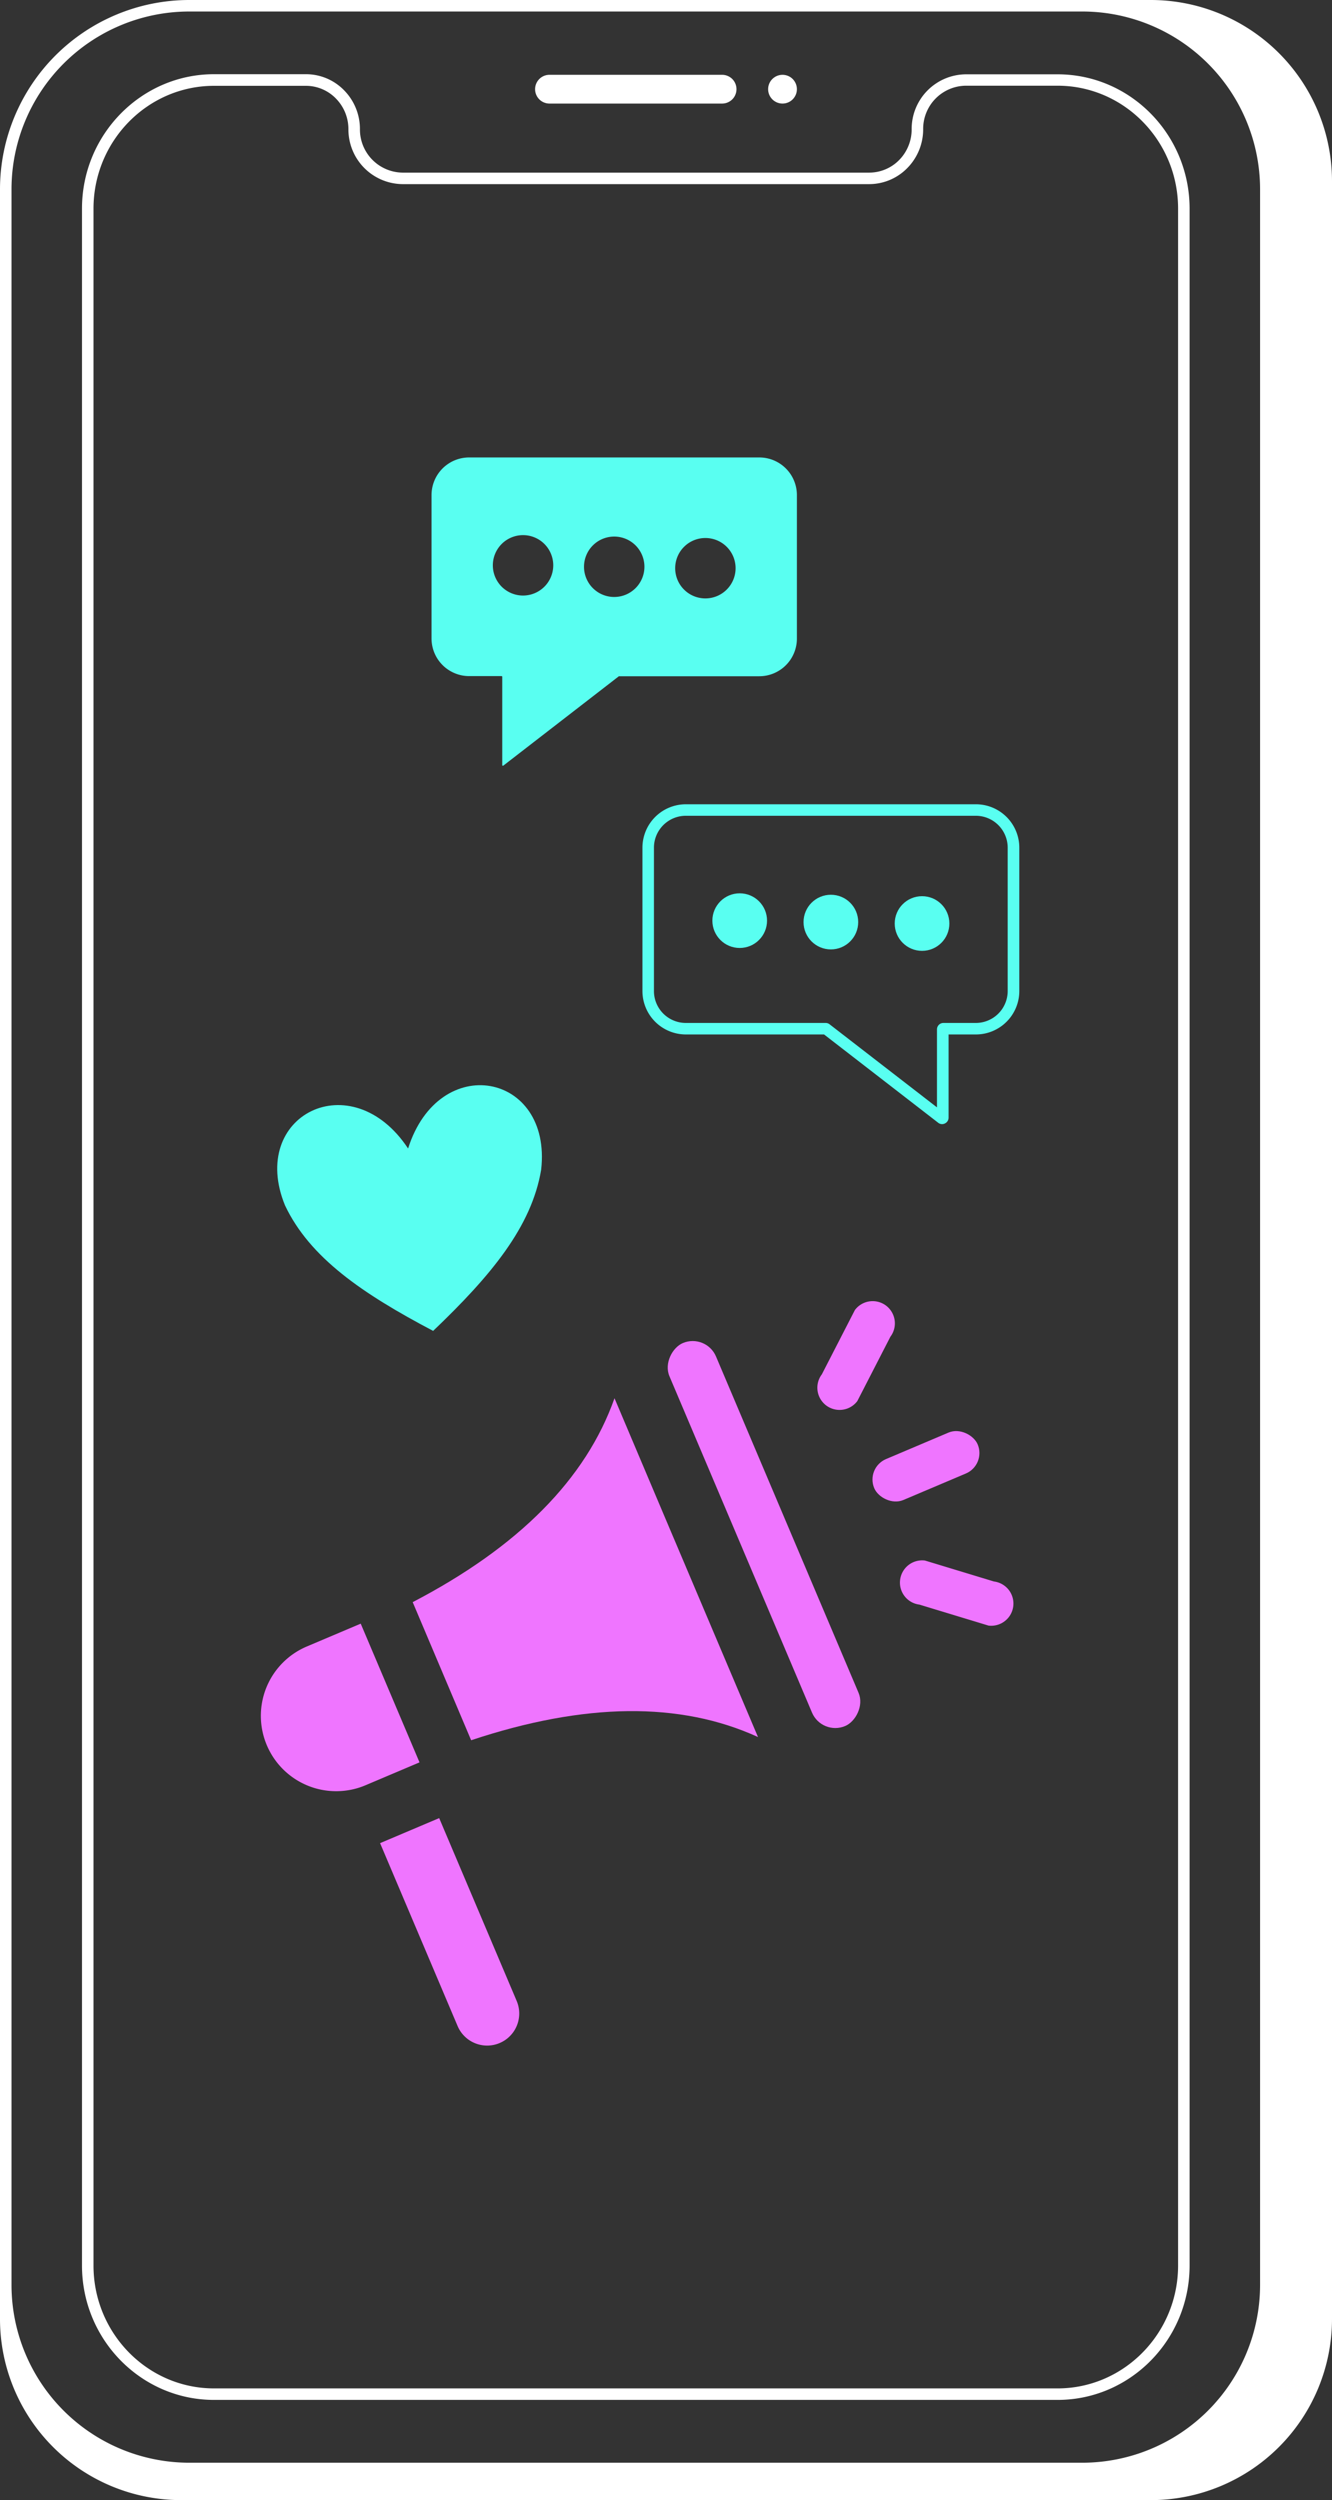 <svg xmlns="http://www.w3.org/2000/svg" viewBox="0 0 463 869"><rect x="0" y="0" width="463" height="869" fill="#333333" stroke="none"/><defs><style>.cls-1{fill:#fff;}.cls-2{fill:#ef75ff;}.cls-3{fill:#59fff1;}</style></defs><g id="marketing"><g id="móvil"><circle class="cls-1" cx="272" cy="31" r="5"/><path class="cls-1" d="M400,0H65.75A65.83,65.83,0,0,0,0,65.75V806.2A63,63,0,0,0,63,869H400a63,63,0,0,0,63-62.8V62.8A63,63,0,0,0,400,0ZM4,65.75A61.82,61.82,0,0,1,65.75,4h310.5A61.82,61.82,0,0,1,438,65.75v728.5A61.82,61.82,0,0,1,376.25,856H65.75A61.82,61.82,0,0,1,4,794.25V65.75Z"/><path class="cls-1" d="M74.4,834.17H367.6c25.31,0,45.9-20.95,45.9-46.71V72.54c0-25.76-20.59-46.71-45.9-46.71H335.68a19,19,0,0,0-18.79,19.1,15.16,15.16,0,0,1-4.35,10.7A14.59,14.59,0,0,1,302.09,60H139.91a15,15,0,0,1-14.8-15.11,19.15,19.15,0,0,0-5.49-13.49,18.49,18.49,0,0,0-13.3-5.61H74.4c-25.31,0-45.9,21-45.9,46.71V787.46C28.5,813.22,49.09,834.17,74.4,834.17ZM32.5,72.54C32.5,49,51.3,29.83,74.4,29.83h31.92a14.55,14.55,0,0,1,10.44,4.41,15.16,15.16,0,0,1,4.35,10.69A19,19,0,0,0,139.91,64H302.09a18.55,18.55,0,0,0,13.31-5.61,19.17,19.17,0,0,0,5.49-13.5,15,15,0,0,1,14.79-15.1H367.6c23.1,0,41.9,19.16,41.9,42.71V787.46c0,23.55-18.8,42.71-41.9,42.71H74.4c-23.1,0-41.9-19.16-41.9-42.71Z"/><path class="cls-1" d="M191,36h60a5,5,0,0,0,0-10H191a5,5,0,0,0,0,10Z"/></g><g id="altavoz"><path class="cls-2" d="M143.45,556.88l10.16,24,10.16,24q59.16-19.68,99.71-1.11l-17.41-41.08-7.53-17.78-6.7-15.8L213.6,486Q198.74,528.07,143.45,556.88Z"/><rect class="cls-2" x="193.31" y="524.61" width="144.58" height="17.58" rx="8.79" transform="translate(-121.89 986.08) rotate(-112.97)"/><path class="cls-2" d="M114.2,574.29h0a26.17,26.17,0,0,1,26.17,26.17v20.37a0,0,0,0,1,0,0H88a0,0,0,0,1,0,0V600.46A26.17,26.17,0,0,1,114.2,574.29Z" transform="translate(-391.44 935.87) rotate(-112.97)"/><path class="cls-2" d="M129.12,662.11h69.07a0,0,0,0,1,0,0v22.31a0,0,0,0,1,0,0H129.12A11.15,11.15,0,0,1,118,673.27v0A11.15,11.15,0,0,1,129.12,662.11Z" transform="translate(-400.15 1081.51) rotate(-112.97)"/><rect class="cls-2" x="302.31" y="501.97" width="39.04" height="15.45" rx="7.72" transform="translate(-173.36 165.97) rotate(-22.97)"/><path class="cls-2" d="M309.49,464.64,298,487a7.73,7.73,0,0,1-10.82,1.51h0a7.72,7.72,0,0,1-1.51-10.81l11.48-22.34A7.72,7.72,0,0,1,308,453.82h0A7.73,7.73,0,0,1,309.49,464.64Z"/><path class="cls-2" d="M319.6,557.74l24,7.29a7.73,7.73,0,0,0,8.61-6.72h0a7.73,7.73,0,0,0-6.72-8.61l-24-7.29a7.72,7.72,0,0,0-8.61,6.72h0A7.71,7.71,0,0,0,319.6,557.74Z"/></g><g id="corazón"><path class="cls-3" d="M141.85,399.2c-19.66-29.7-55.66-11.57-42.77,19.8,8.63,18.19,26.92,30.66,51.48,43.6,20.08-19.18,34.24-36.19,37.55-56.05C191.91,372.85,152.61,365.25,141.85,399.2Z"/></g><g id="bocadillo_borde_color" data-name="bocadillo borde color"><path id="bocadillo" class="cls-3" d="M327.48,390.73a2.22,2.22,0,0,1-1.36-.47l-39.68-30.7H238.39a15.1,15.1,0,0,1-15.08-15.08V294.63a15.1,15.1,0,0,1,15.08-15.08H339.23a15.1,15.1,0,0,1,15.08,15.08v49.85a15.1,15.1,0,0,1-15.08,15.08h-9.5v28.92a2.22,2.22,0,0,1-1.26,2A2.16,2.16,0,0,1,327.48,390.73ZM238.39,283.55a11.09,11.09,0,0,0-11.08,11.08v49.85a11.09,11.09,0,0,0,11.08,11.08H287a2.18,2.18,0,0,1,1.39.49l37.3,28.85V357.8a2.24,2.24,0,0,1,2.24-2.24h11.26a11.09,11.09,0,0,0,11.08-11.08V294.63a11.09,11.09,0,0,0-11.08-11.08ZM286,359.2l0,0Z"/><g id="_3_puntos" data-name="3 puntos"><circle class="cls-3" cx="257.12" cy="320" r="9.5"/><circle class="cls-3" cx="288.81" cy="320.5" r="9.5"/><circle class="cls-3" cx="320.5" cy="321" r="9.5"/></g></g><g id="bocadillo_bloque_color" data-name="bocadillo bloque color"><path class="cls-3" d="M263.92,159H163.08A13.08,13.08,0,0,0,150,172.08v49.86A13.08,13.08,0,0,0,163.08,235h11.26a.24.24,0,0,1,.24.24v30.68a.24.24,0,0,0,.39.19l40.15-31.06a.24.24,0,0,1,.14,0h48.66A13.08,13.08,0,0,0,277,221.94V172.08A13.08,13.08,0,0,0,263.92,159Zm-82.11,48a10.5,10.5,0,1,1,10.5-10.5A10.51,10.51,0,0,1,181.81,207Zm31.69.5A10.5,10.5,0,1,1,224,197,10.51,10.51,0,0,1,213.5,207.5Zm31.69.5a10.5,10.5,0,1,1,10.5-10.5A10.51,10.51,0,0,1,245.19,208Z"/></g></g></svg>